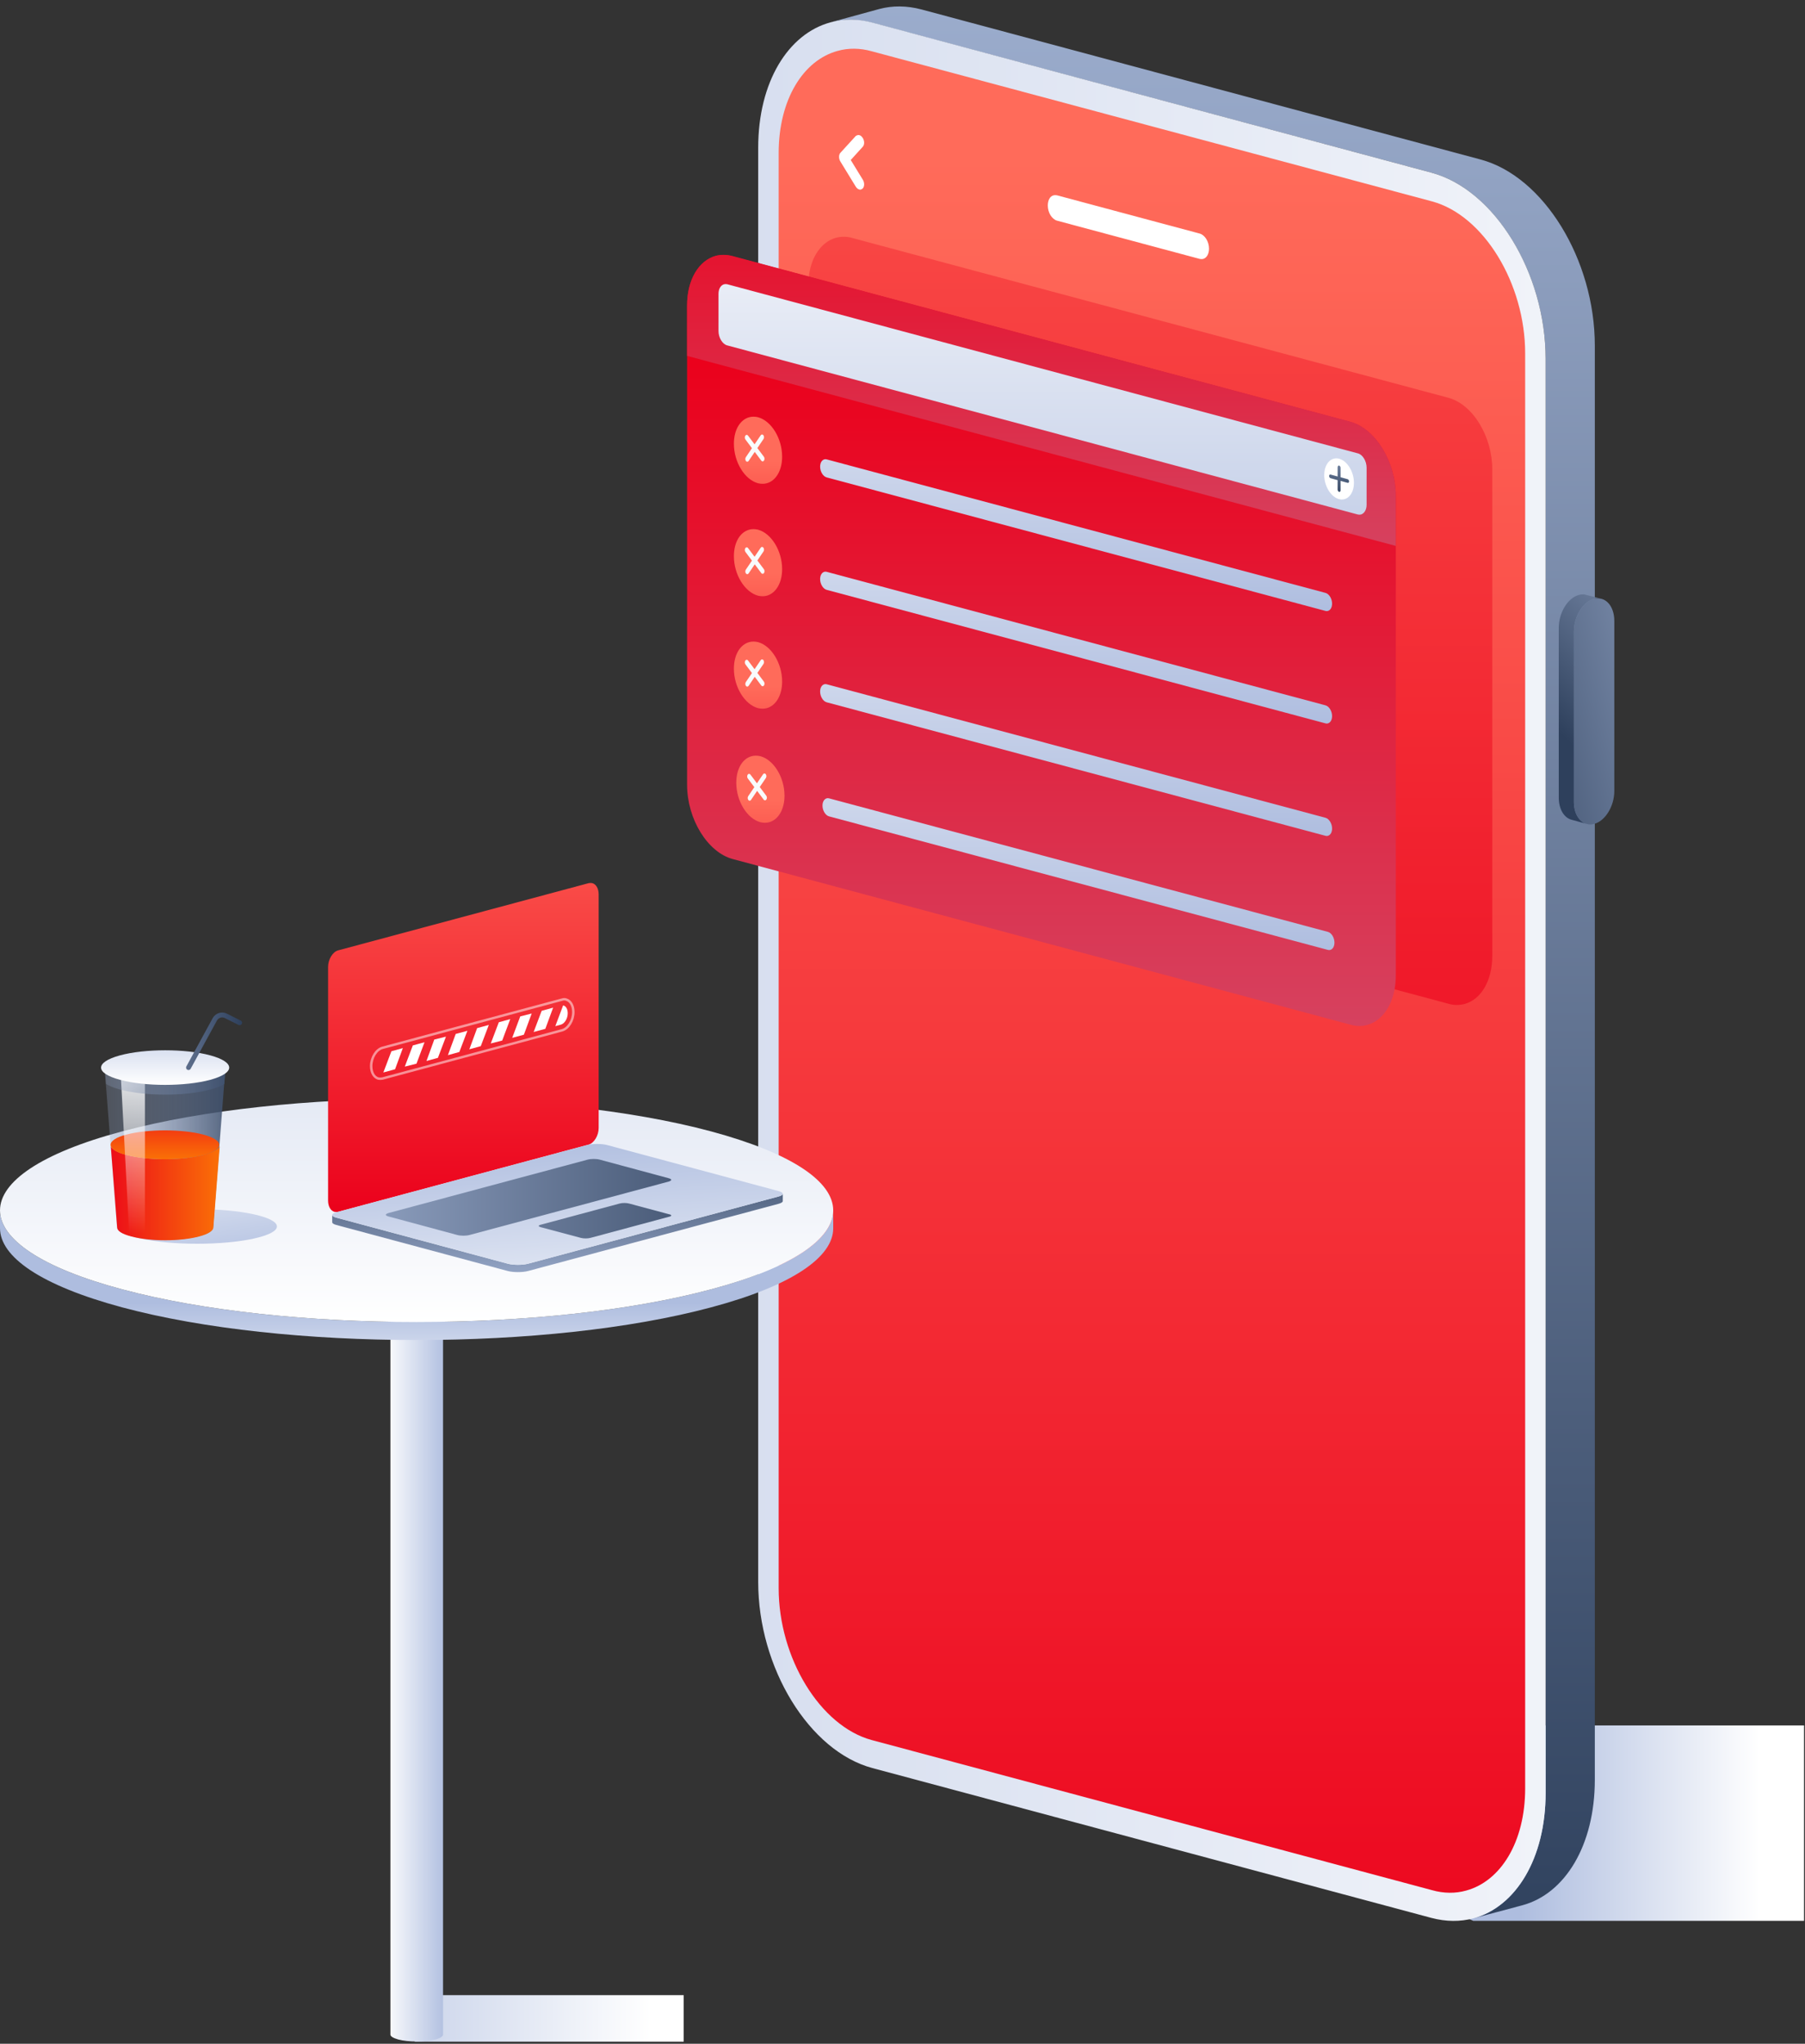 <svg width="273" height="309" viewBox="0 0 273 309" fill="none" xmlns="http://www.w3.org/2000/svg">
<rect x="0" y="0" width="273" height="309" fill="#333333" stroke="none"/>
<path d="M153.575 260.87H272.854V290.414H222.829L153.575 260.87Z" fill="url(#paint0_linear_65_166)"/>
<path d="M125.615 3.378C127.568 2.862 129.704 2.862 131.951 3.451L216.493 26.106C226.034 28.648 233.769 41.283 233.769 54.25V271.074C233.769 281.02 229.238 288.314 222.829 290.045L230.27 288.056C236.68 286.325 241.211 279.031 241.211 269.085V52.261C241.211 39.257 233.475 26.659 223.934 24.117L139.356 1.425C137.108 0.836 135.009 0.836 133.02 1.352L125.615 3.378Z" fill="url(#paint1_linear_65_166)"/>
<path d="M125.615 3.378C119.205 5.109 114.674 12.403 114.674 22.349V239.173C114.674 252.176 122.41 264.775 131.951 267.317L216.492 289.971C218.74 290.561 220.839 290.561 222.828 290.045C229.238 288.314 233.769 281.02 233.769 271.074V54.25C233.769 41.246 226.033 28.648 216.492 26.106L131.951 3.415C129.704 2.825 127.567 2.825 125.615 3.378Z" fill="url(#paint2_linear_65_166)"/>
<path d="M126.72 7.688C128.304 7.246 130.072 7.246 131.877 7.761L216.603 30.453C224.376 32.553 230.675 42.83 230.675 53.44V270.374C230.675 278.515 226.954 284.446 221.723 285.846C220.139 286.288 218.371 286.288 216.566 285.772L131.84 263.08C124.068 260.981 117.769 250.703 117.769 240.094V23.159C117.769 15.055 121.489 9.087 126.72 7.688Z" fill="url(#paint3_linear_65_166)"/>
<path d="M159.358 29.532C159.506 29.495 159.69 29.495 159.874 29.532L181.461 35.316C182.234 35.537 182.86 36.531 182.86 37.6C182.86 38.41 182.492 38.999 181.976 39.147C181.829 39.184 181.645 39.184 181.461 39.147L159.874 33.363C159.1 33.142 158.474 32.148 158.474 31.079C158.474 30.232 158.842 29.643 159.358 29.532Z" fill="white"/>
<path d="M129.704 20.433C129.962 20.36 130.256 20.507 130.478 20.839C130.772 21.281 130.772 21.907 130.478 22.202L128.672 24.191L130.478 27.138C130.772 27.58 130.772 28.206 130.478 28.501C130.404 28.574 130.33 28.611 130.22 28.648C130.146 28.685 130.035 28.685 129.962 28.648C129.778 28.611 129.593 28.464 129.446 28.243L127.125 24.449C126.831 24.007 126.831 23.38 127.125 23.086L129.446 20.544C129.557 20.507 129.63 20.47 129.704 20.433Z" fill="white"/>
<path d="M242.205 90.535C241.874 90.424 241.468 90.424 241.1 90.535C239.405 90.977 238.042 93.224 238.042 95.508V121.22C238.042 122.988 238.853 124.278 239.995 124.572L237.711 123.946C236.569 123.651 235.759 122.362 235.759 120.594V94.918C235.759 92.634 237.122 90.387 238.816 89.945C239.221 89.835 239.59 89.835 239.921 89.945L242.205 90.535Z" fill="url(#paint4_linear_65_166)"/>
<path d="M242.205 90.535C243.347 90.829 244.158 92.119 244.158 93.887V119.599C244.158 121.883 242.795 124.13 241.1 124.572C240.695 124.683 240.327 124.683 239.995 124.572C238.853 124.278 238.043 122.988 238.043 121.22V95.508C238.043 93.224 239.406 90.977 241.1 90.535C241.505 90.424 241.874 90.461 242.205 90.535Z" fill="url(#paint5_linear_65_166)"/>
<path d="M126.462 35.942C127.199 35.758 128.046 35.721 128.894 35.979L219.071 60.144C222.755 61.139 225.702 65.964 225.702 70.974V144.501C225.702 148.332 223.971 151.132 221.503 151.795C220.766 151.979 219.919 152.016 219.071 151.758L128.894 127.593C125.21 126.598 122.263 121.773 122.263 116.763V43.236C122.226 39.404 123.994 36.605 126.462 35.942Z" fill="url(#paint6_linear_65_166)"/>
<path d="M108.266 38.705C109.039 38.484 109.887 38.484 110.771 38.742L204.227 63.791C208.021 64.822 211.115 69.832 211.115 75.026V147.411C211.115 151.39 209.31 154.3 206.769 154.963C205.995 155.184 205.148 155.184 204.264 154.926L110.808 129.877C107.013 128.845 103.919 123.836 103.919 118.641V46.256C103.882 42.278 105.724 39.368 108.266 38.705Z" fill="url(#paint7_linear_65_166)"/>
<path d="M204.227 63.754L110.77 38.705C109.886 38.484 109.039 38.484 108.265 38.668C105.724 39.368 103.919 42.241 103.919 46.219V53.808L211.115 82.541V74.953C211.115 69.795 208.021 64.785 204.227 63.754Z" fill="url(#paint8_linear_65_166)"/>
<path d="M109.518 42.978C109.665 42.941 109.849 42.941 109.997 42.978L205.368 68.543C206.105 68.727 206.694 69.722 206.694 70.716V76.316C206.694 77.089 206.326 77.642 205.847 77.789C205.7 77.826 205.516 77.826 205.368 77.789L109.997 52.224C109.26 52.04 108.67 51.045 108.67 50.051V44.451C108.67 43.678 109.002 43.125 109.518 42.978Z" fill="url(#paint9_linear_65_166)"/>
<path d="M201.721 69.353C201.979 69.28 202.237 69.28 202.532 69.353C203.784 69.685 204.779 71.343 204.779 73C204.779 74.29 204.189 75.247 203.342 75.468C203.084 75.542 202.826 75.542 202.532 75.468C201.279 75.137 200.285 73.479 200.285 71.821C200.285 70.532 200.874 69.574 201.721 69.353Z" fill="white"/>
<path d="M202.458 70.385C202.495 70.385 202.495 70.385 202.532 70.385C202.642 70.422 202.753 70.569 202.753 70.716V72.153L203.821 72.448C203.932 72.484 204.042 72.632 204.042 72.779C204.042 72.89 203.968 73 203.895 73C203.858 73 203.858 73 203.821 73L202.753 72.706V74.142C202.753 74.253 202.679 74.363 202.605 74.363C202.569 74.363 202.569 74.363 202.532 74.363C202.421 74.326 202.311 74.179 202.311 74.032V72.595L201.242 72.3C201.132 72.263 201.021 72.116 201.021 71.969C201.021 71.858 201.095 71.748 201.169 71.748C201.206 71.748 201.206 71.748 201.242 71.748L202.311 72.042V70.606C202.348 70.495 202.384 70.422 202.458 70.385Z" fill="url(#paint10_linear_65_166)"/>
<path d="M125.026 120.704C125.137 120.667 125.247 120.667 125.395 120.704L200.837 140.891C201.39 141.038 201.832 141.775 201.832 142.512C201.832 143.101 201.574 143.506 201.206 143.617C201.095 143.654 200.985 143.654 200.837 143.617L125.395 123.43C124.842 123.283 124.4 122.546 124.4 121.809C124.4 121.22 124.658 120.815 125.026 120.704Z" fill="url(#paint11_linear_65_166)"/>
<path d="M113.68 114.331C114.086 114.221 114.528 114.221 115.007 114.331C117.033 114.884 118.653 117.536 118.653 120.299C118.653 122.399 117.696 123.946 116.333 124.314C115.927 124.425 115.485 124.425 115.007 124.314C112.98 123.762 111.36 121.109 111.36 118.347C111.36 116.21 112.317 114.7 113.68 114.331Z" fill="url(#paint12_linear_65_166)"/>
<path d="M114.91 118.991L115.834 117.63C115.86 117.592 115.881 117.546 115.895 117.496C115.908 117.447 115.915 117.393 115.914 117.34C115.913 117.286 115.904 117.233 115.888 117.184C115.873 117.135 115.85 117.09 115.822 117.053C115.794 117.015 115.761 116.986 115.725 116.966C115.689 116.947 115.651 116.937 115.613 116.938C115.575 116.94 115.537 116.951 115.502 116.973C115.467 116.995 115.436 117.026 115.41 117.065L114.486 118.426L113.499 117.11C113.471 117.073 113.438 117.044 113.403 117.024C113.367 117.004 113.329 116.995 113.291 116.996C113.253 116.996 113.215 117.008 113.181 117.029C113.146 117.05 113.115 117.081 113.088 117.119C113.036 117.197 113.008 117.301 113.01 117.409C113.013 117.517 113.046 117.619 113.102 117.694L114.089 119.01L113.163 120.375C113.111 120.453 113.083 120.556 113.086 120.664C113.089 120.771 113.122 120.873 113.178 120.947C113.234 121.022 113.308 121.063 113.385 121.062C113.461 121.06 113.534 121.016 113.587 120.94L114.513 119.576L115.5 120.892C115.559 120.97 115.634 121.008 115.708 121.006C115.782 121.004 115.856 120.963 115.91 120.882C115.936 120.844 115.957 120.798 115.97 120.749C115.984 120.699 115.99 120.646 115.989 120.593C115.987 120.539 115.979 120.487 115.963 120.438C115.947 120.389 115.925 120.344 115.897 120.307L114.91 118.991Z" fill="#F9FBFC"/>
<path d="M124.667 103.456C124.777 103.419 124.888 103.419 125.035 103.456L200.478 123.642C201.03 123.79 201.472 124.527 201.472 125.263C201.472 125.853 201.214 126.258 200.846 126.368C200.735 126.405 200.625 126.405 200.478 126.368L125.035 106.182C124.482 106.034 124.04 105.297 124.04 104.561C124.04 103.971 124.298 103.566 124.667 103.456Z" fill="url(#paint13_linear_65_166)"/>
<path d="M113.321 97.083C113.726 96.972 114.168 96.972 114.647 97.083C116.673 97.635 118.294 100.288 118.294 103.051C118.294 105.15 117.336 106.697 115.973 107.066C115.568 107.176 115.126 107.176 114.647 107.066C112.621 106.513 111 103.861 111 101.098C111 98.962 111.958 97.451 113.321 97.083Z" fill="url(#paint14_linear_65_166)"/>
<path d="M114.55 101.743L115.474 100.381C115.501 100.343 115.521 100.298 115.535 100.248C115.549 100.198 115.555 100.145 115.554 100.091C115.553 100.038 115.544 99.985 115.529 99.935C115.513 99.886 115.49 99.841 115.462 99.804C115.434 99.767 115.402 99.738 115.366 99.718C115.33 99.698 115.292 99.689 115.253 99.69C115.215 99.691 115.177 99.703 115.143 99.724C115.108 99.746 115.077 99.777 115.051 99.816L114.126 101.177L113.139 99.861C113.111 99.824 113.079 99.795 113.043 99.775C113.007 99.756 112.969 99.746 112.931 99.747C112.893 99.748 112.856 99.759 112.821 99.781C112.786 99.802 112.755 99.833 112.729 99.871C112.676 99.948 112.648 100.053 112.651 100.16C112.653 100.268 112.686 100.371 112.742 100.446L113.73 101.762L112.803 103.126C112.751 103.204 112.724 103.308 112.727 103.415C112.729 103.522 112.762 103.624 112.818 103.699C112.874 103.773 112.949 103.814 113.025 103.813C113.102 103.812 113.174 103.768 113.227 103.691L114.153 102.327L115.14 103.643C115.199 103.721 115.274 103.759 115.348 103.757C115.423 103.756 115.496 103.714 115.551 103.634C115.577 103.595 115.597 103.55 115.611 103.5C115.624 103.451 115.63 103.398 115.629 103.344C115.628 103.291 115.619 103.238 115.603 103.189C115.587 103.14 115.565 103.096 115.537 103.059L114.55 101.743Z" fill="#F9FBFC"/>
<path d="M124.667 86.456C124.777 86.419 124.888 86.419 125.035 86.456L200.478 106.642C201.03 106.79 201.472 107.527 201.472 108.263C201.472 108.853 201.214 109.258 200.846 109.368C200.735 109.405 200.625 109.405 200.478 109.368L125.035 89.182C124.482 89.034 124.04 88.297 124.04 87.561C124.04 86.971 124.298 86.566 124.667 86.456Z" fill="url(#paint15_linear_65_166)"/>
<path d="M113.321 80.083C113.726 79.972 114.168 79.972 114.647 80.083C116.673 80.635 118.294 83.288 118.294 86.05C118.294 88.15 117.336 89.697 115.973 90.066C115.568 90.176 115.126 90.176 114.647 90.066C112.621 89.513 111 86.861 111 84.098C111 81.962 111.958 80.451 113.321 80.083Z" fill="url(#paint16_linear_65_166)"/>
<path d="M114.55 84.743L115.474 83.381C115.501 83.343 115.521 83.298 115.535 83.248C115.549 83.198 115.555 83.145 115.554 83.091C115.553 83.037 115.544 82.985 115.529 82.935C115.513 82.886 115.49 82.841 115.462 82.804C115.434 82.767 115.402 82.738 115.366 82.718C115.33 82.698 115.292 82.689 115.253 82.69C115.215 82.691 115.177 82.703 115.143 82.724C115.108 82.746 115.077 82.777 115.051 82.816L114.126 84.177L113.139 82.861C113.111 82.824 113.079 82.795 113.043 82.775C113.007 82.756 112.969 82.746 112.931 82.747C112.893 82.748 112.856 82.759 112.821 82.781C112.786 82.802 112.755 82.833 112.729 82.871C112.676 82.948 112.648 83.052 112.651 83.16C112.653 83.268 112.686 83.371 112.742 83.446L113.73 84.762L112.803 86.126C112.751 86.204 112.724 86.308 112.727 86.415C112.729 86.522 112.762 86.624 112.818 86.699C112.874 86.773 112.949 86.814 113.025 86.813C113.102 86.812 113.174 86.768 113.227 86.692L114.153 85.327L115.14 86.643C115.199 86.721 115.274 86.759 115.348 86.757C115.423 86.756 115.496 86.714 115.551 86.633C115.577 86.595 115.597 86.55 115.611 86.5C115.624 86.451 115.63 86.398 115.629 86.344C115.628 86.291 115.619 86.238 115.603 86.189C115.587 86.14 115.565 86.096 115.537 86.059L114.55 84.743Z" fill="#F9FBFC"/>
<path d="M124.667 69.456C124.777 69.419 124.888 69.419 125.035 69.456L200.478 89.642C201.03 89.79 201.472 90.526 201.472 91.263C201.472 91.853 201.214 92.258 200.846 92.368C200.735 92.405 200.625 92.405 200.478 92.368L125.035 72.182C124.482 72.034 124.04 71.297 124.04 70.561C124.04 69.971 124.298 69.566 124.667 69.456Z" fill="url(#paint17_linear_65_166)"/>
<path d="M113.321 63.083C113.726 62.972 114.168 62.972 114.647 63.083C116.673 63.635 118.294 66.288 118.294 69.05C118.294 71.15 117.336 72.697 115.973 73.066C115.568 73.176 115.126 73.176 114.647 73.066C112.621 72.513 111 69.861 111 67.098C111 64.962 111.958 63.451 113.321 63.083Z" fill="url(#paint18_linear_65_166)"/>
<path d="M114.55 67.743L115.474 66.381C115.501 66.343 115.521 66.298 115.535 66.248C115.549 66.198 115.555 66.145 115.554 66.091C115.553 66.037 115.544 65.985 115.529 65.935C115.513 65.886 115.49 65.841 115.462 65.804C115.434 65.767 115.402 65.738 115.366 65.718C115.33 65.698 115.292 65.689 115.253 65.69C115.215 65.691 115.177 65.703 115.143 65.724C115.108 65.746 115.077 65.777 115.051 65.816L114.126 67.177L113.139 65.861C113.111 65.824 113.079 65.795 113.043 65.775C113.007 65.756 112.969 65.746 112.931 65.747C112.893 65.748 112.856 65.759 112.821 65.781C112.786 65.802 112.755 65.833 112.729 65.871C112.676 65.948 112.648 66.052 112.651 66.16C112.653 66.268 112.686 66.371 112.742 66.446L113.73 67.762L112.803 69.126C112.751 69.204 112.724 69.308 112.727 69.415C112.729 69.522 112.762 69.624 112.818 69.699C112.874 69.773 112.949 69.814 113.025 69.813C113.102 69.812 113.174 69.768 113.227 69.692L114.153 68.327L115.14 69.643C115.199 69.721 115.274 69.759 115.348 69.757C115.423 69.756 115.496 69.714 115.551 69.633C115.577 69.595 115.597 69.55 115.611 69.5C115.624 69.451 115.63 69.398 115.629 69.344C115.628 69.291 115.619 69.238 115.603 69.189C115.587 69.14 115.565 69.096 115.537 69.059L114.55 67.743Z" fill="#F9FBFC"/>
<path d="M103.402 301.649H62.734V308.685H103.402V301.649Z" fill="url(#paint19_linear_65_166)"/>
<path d="M59.05 191.137C59.05 191.395 59.456 191.69 60.229 191.874C61.776 192.279 64.281 192.279 65.828 191.874C66.602 191.653 67.007 191.395 67.007 191.137V307.617C67.007 307.874 66.602 308.169 65.828 308.353C64.281 308.759 61.776 308.759 60.229 308.353C59.456 308.132 59.05 307.874 59.05 307.617V191.137Z" fill="url(#paint20_linear_65_166)"/>
<path d="M0 182.996C0 187.306 6.152 191.653 18.456 194.931C43.063 201.525 82.957 201.525 107.565 194.931C119.868 191.616 126.02 187.306 126.02 182.996V185.722C126.02 190.032 119.868 194.379 107.565 197.657C82.957 204.251 43.063 204.251 18.456 197.657C6.152 194.342 0 190.032 0 185.685V182.996Z" fill="url(#paint21_linear_65_166)"/>
<path d="M0 182.996C0 178.686 6.152 174.339 18.456 171.061C43.063 164.467 82.957 164.467 107.565 171.061C119.868 174.376 126.02 178.686 126.02 182.996C126.02 187.306 119.868 191.653 107.565 194.931C82.957 201.525 43.063 201.525 18.456 194.931C6.152 191.653 0 187.306 0 182.996Z" fill="url(#paint22_linear_65_166)"/>
<path d="M17.756 185.427C17.756 184.764 18.935 184.101 21.293 183.586C26.008 182.554 33.633 182.554 38.348 183.586C40.706 184.101 41.885 184.764 41.885 185.427C41.885 186.091 40.706 186.754 38.348 187.269C33.633 188.301 26.008 188.301 21.293 187.269C18.935 186.754 17.756 186.091 17.756 185.427Z" fill="url(#paint23_linear_65_166)"/>
<path d="M15.804 161.225L17.682 185.538C17.682 186.054 18.382 186.533 19.819 186.901C22.655 187.674 27.26 187.674 30.097 186.901C31.533 186.533 32.233 186.017 32.233 185.538L34.112 161.225H15.804Z" fill="url(#paint24_linear_65_166)"/>
<path d="M30.833 174.597C27.591 175.481 22.324 175.481 19.082 174.597C17.756 174.229 16.982 173.787 16.761 173.345L17.719 185.575C17.719 186.09 18.419 186.569 19.856 186.938C22.692 187.711 27.297 187.711 30.133 186.938C31.57 186.569 32.27 186.054 32.27 185.575L33.227 173.345C32.933 173.787 32.159 174.229 30.833 174.597Z" fill="url(#paint25_linear_65_166)"/>
<path d="M16.724 173.087C16.724 172.534 17.535 171.945 19.119 171.54C22.323 170.692 27.554 170.692 30.759 171.54C32.38 171.982 33.154 172.534 33.154 173.087C33.154 173.639 32.343 174.229 30.759 174.634C27.554 175.481 22.323 175.481 19.119 174.634C17.535 174.229 16.724 173.676 16.724 173.087Z" fill="url(#paint26_linear_65_166)"/>
<path d="M21.955 161.225H18.198L19.561 186.827C19.635 186.864 19.745 186.864 19.819 186.901C20.445 187.085 21.182 187.196 21.919 187.306V161.225H21.955Z" fill="url(#paint27_linear_65_166)"/>
<path d="M16.025 163.878C16.504 164.172 17.203 164.467 18.125 164.725C21.919 165.756 28.07 165.756 31.828 164.725C32.749 164.467 33.449 164.209 33.928 163.878L34.149 161.225H15.804L16.025 163.878Z" fill="url(#paint28_linear_65_166)"/>
<path d="M15.288 161.41C15.288 160.747 16.246 160.083 18.125 159.568C21.919 158.536 28.071 158.536 31.828 159.568C33.707 160.083 34.664 160.747 34.664 161.41C34.664 162.073 33.707 162.736 31.828 163.251C28.034 164.283 21.882 164.283 18.125 163.251C16.209 162.736 15.288 162.073 15.288 161.41Z" fill="url(#paint29_linear_65_166)"/>
<path d="M28.512 161.41L32.491 154.116C32.822 153.526 33.559 153.269 34.185 153.6L36.248 154.632" stroke="url(#paint30_linear_65_166)" stroke-width="0.737" stroke-miterlimit="10" stroke-linecap="round" stroke-linejoin="round"/>
<path d="M50.578 183.217C50.025 183.07 49.62 182.407 49.62 181.523V146.196C49.62 145.054 50.32 143.912 51.13 143.691L89.036 133.524C89.22 133.487 89.441 133.487 89.588 133.524C90.141 133.671 90.546 134.334 90.546 135.218V170.545C90.546 171.687 89.846 172.829 89.036 173.05L51.13 183.217C50.946 183.254 50.762 183.254 50.578 183.217Z" fill="url(#paint31_linear_65_166)"/>
<path d="M50.246 183.696C50.246 183.843 50.467 183.991 50.873 184.101L76.806 191.064C77.653 191.285 79.016 191.285 79.864 191.064L117.769 180.896C118.174 180.786 118.395 180.639 118.395 180.491V181.596C118.395 181.744 118.174 181.891 117.769 182.002L79.864 192.169C79.016 192.39 77.653 192.39 76.806 192.169L50.873 185.206C50.467 185.096 50.246 184.949 50.246 184.801V183.696Z" fill="url(#paint32_linear_65_166)"/>
<path d="M50.246 183.696C50.246 183.549 50.467 183.401 50.873 183.291L88.778 173.124C89.625 172.903 90.988 172.903 91.836 173.124L117.769 180.086C118.174 180.197 118.395 180.344 118.395 180.491C118.395 180.639 118.174 180.786 117.769 180.896L79.864 191.064C79.016 191.285 77.653 191.285 76.806 191.064L50.873 184.101C50.431 183.991 50.246 183.843 50.246 183.696Z" fill="url(#paint33_linear_65_166)"/>
<path d="M101.524 178.391C101.524 178.465 101.376 178.576 101.119 178.649L71.023 186.717C70.507 186.864 69.66 186.864 69.144 186.717L58.756 183.917C58.498 183.843 58.351 183.77 58.351 183.659C58.351 183.585 58.498 183.475 58.756 183.401L88.852 175.334C89.368 175.187 90.215 175.187 90.731 175.334L101.119 178.134C101.376 178.207 101.524 178.281 101.524 178.391Z" fill="url(#paint34_linear_65_166)"/>
<path d="M101.524 183.77C101.524 183.843 101.413 183.917 101.229 183.954L89.294 187.159C88.889 187.269 88.262 187.269 87.857 187.159L81.779 185.538C81.558 185.464 81.484 185.427 81.484 185.354C81.484 185.28 81.595 185.206 81.779 185.17L93.714 181.965C94.12 181.854 94.746 181.854 95.151 181.965L101.192 183.586C101.413 183.622 101.524 183.696 101.524 183.77Z" fill="url(#paint35_linear_65_166)"/>
<path opacity="0.5" d="M57.208 163.067C56.582 162.883 56.14 162.183 56.14 161.188C56.14 159.899 56.914 158.684 57.835 158.426L85.02 151.132C85.242 151.058 85.463 151.058 85.647 151.132C86.273 151.316 86.715 152.016 86.715 153.011C86.715 154.3 85.942 155.516 85.02 155.773L57.835 163.067C57.614 163.104 57.393 163.104 57.208 163.067Z" stroke="white" stroke-width="0.368" stroke-miterlimit="10"/>
<path d="M73.932 154.963L72.164 155.442L70.985 158.647L72.717 158.168L73.932 154.963Z" fill="white"/>
<path d="M70.691 155.847L68.923 156.326L67.744 159.531L69.475 159.052L70.691 155.847Z" fill="white"/>
<path d="M67.449 156.731L65.681 157.173L64.502 160.415L66.234 159.936L67.449 156.731Z" fill="white"/>
<path d="M57.982 162.146L59.75 161.667L60.929 158.463L59.198 158.942L57.982 162.146Z" fill="white"/>
<path d="M64.207 157.579L62.439 158.057L61.224 161.262L62.992 160.82L64.207 157.579Z" fill="white"/>
<path d="M83.658 152.348L81.926 152.827L80.711 156.031L82.479 155.553L83.658 152.348Z" fill="white"/>
<path d="M84.799 154.926C85.389 154.779 85.868 154.005 85.868 153.195C85.868 152.569 85.61 152.127 85.205 152.016H85.168L83.989 155.147L84.799 154.926Z" fill="white"/>
<path d="M77.174 154.079L75.443 154.558L74.227 157.763L75.959 157.321L77.174 154.079Z" fill="white"/>
<path d="M80.416 153.232L78.684 153.674L77.469 156.915L79.237 156.437L80.416 153.232Z" fill="white"/>
<defs>
<linearGradient id="paint0_linear_65_166" x1="266.252" y1="275.641" x2="229.917" y2="275.641" gradientUnits="userSpaceOnUse">
<stop stop-color="white"/>
<stop offset="1" stop-color="#AEBDDF"/>
</linearGradient>
<linearGradient id="paint1_linear_65_166" x1="183.412" y1="-45.608" x2="183.412" y2="297.015" gradientUnits="userSpaceOnUse">
<stop stop-color="#ACBDDE"/>
<stop offset="1" stop-color="#2E405C"/>
</linearGradient>
<linearGradient id="paint2_linear_65_166" x1="304.643" y1="146.691" x2="-85.419" y2="146.691" gradientUnits="userSpaceOnUse">
<stop stop-color="white"/>
<stop offset="1" stop-color="#AEBDDF"/>
</linearGradient>
<linearGradient id="paint3_linear_65_166" x1="174.223" y1="23.87" x2="174.223" y2="312.183" gradientUnits="userSpaceOnUse">
<stop stop-color="#FF6B5A"/>
<stop offset="1" stop-color="#EB001B"/>
</linearGradient>
<linearGradient id="paint4_linear_65_166" x1="264.743" y1="81.98" x2="235.722" y2="110.617" gradientUnits="userSpaceOnUse">
<stop stop-color="#ACBDDE"/>
<stop offset="1" stop-color="#2E405C"/>
</linearGradient>
<linearGradient id="paint5_linear_65_166" x1="274.059" y1="99.038" x2="218.323" y2="113.452" gradientUnits="userSpaceOnUse">
<stop stop-color="#ACBDDE"/>
<stop offset="1" stop-color="#2E405C"/>
</linearGradient>
<linearGradient id="paint6_linear_65_166" x1="173.968" y1="-60.21" x2="173.968" y2="214.353" gradientUnits="userSpaceOnUse">
<stop stop-color="#FF6B5A"/>
<stop offset="1" stop-color="#EB001B"/>
</linearGradient>
<linearGradient id="paint7_linear_65_166" x1="157.497" y1="53.359" x2="157.497" y2="348.066" gradientUnits="userSpaceOnUse">
<stop stop-color="#EB001B"/>
<stop offset="1" stop-color="#AEBDDF"/>
</linearGradient>
<linearGradient id="paint8_linear_65_166" x1="157.497" y1="19.015" x2="157.497" y2="203.743" gradientUnits="userSpaceOnUse">
<stop stop-color="#EB001B"/>
<stop offset="1" stop-color="#AEBDDF"/>
</linearGradient>
<linearGradient id="paint9_linear_65_166" x1="157.681" y1="18.684" x2="157.681" y2="106.239" gradientUnits="userSpaceOnUse">
<stop stop-color="white"/>
<stop offset="1" stop-color="#AEBDDF"/>
</linearGradient>
<linearGradient id="paint10_linear_65_166" x1="202.545" y1="65.499" x2="202.545" y2="74.955" gradientUnits="userSpaceOnUse">
<stop stop-color="#ACBDDE"/>
<stop offset="1" stop-color="#2E405C"/>
</linearGradient>
<linearGradient id="paint11_linear_65_166" x1="163.111" y1="83.587" x2="163.111" y2="144.184" gradientUnits="userSpaceOnUse">
<stop stop-color="white"/>
<stop offset="1" stop-color="#AEBDDF"/>
</linearGradient>
<linearGradient id="paint12_linear_65_166" x1="115.005" y1="120.957" x2="115.005" y2="149.958" gradientUnits="userSpaceOnUse">
<stop stop-color="#FF6B5A"/>
<stop offset="1" stop-color="#EB001B"/>
</linearGradient>
<linearGradient id="paint13_linear_65_166" x1="162.751" y1="66.339" x2="162.751" y2="126.935" gradientUnits="userSpaceOnUse">
<stop stop-color="white"/>
<stop offset="1" stop-color="#AEBDDF"/>
</linearGradient>
<linearGradient id="paint14_linear_65_166" x1="114.646" y1="103.708" x2="114.646" y2="132.709" gradientUnits="userSpaceOnUse">
<stop stop-color="#FF6B5A"/>
<stop offset="1" stop-color="#EB001B"/>
</linearGradient>
<linearGradient id="paint15_linear_65_166" x1="162.751" y1="49.339" x2="162.751" y2="109.935" gradientUnits="userSpaceOnUse">
<stop stop-color="white"/>
<stop offset="1" stop-color="#AEBDDF"/>
</linearGradient>
<linearGradient id="paint16_linear_65_166" x1="114.646" y1="86.708" x2="114.646" y2="115.709" gradientUnits="userSpaceOnUse">
<stop stop-color="#FF6B5A"/>
<stop offset="1" stop-color="#EB001B"/>
</linearGradient>
<linearGradient id="paint17_linear_65_166" x1="162.751" y1="32.339" x2="162.751" y2="92.935" gradientUnits="userSpaceOnUse">
<stop stop-color="white"/>
<stop offset="1" stop-color="#AEBDDF"/>
</linearGradient>
<linearGradient id="paint18_linear_65_166" x1="114.646" y1="69.708" x2="114.646" y2="98.709" gradientUnits="userSpaceOnUse">
<stop stop-color="#FF6B5A"/>
<stop offset="1" stop-color="#EB001B"/>
</linearGradient>
<linearGradient id="paint19_linear_65_166" x1="98.499" y1="305.174" x2="42.046" y2="305.174" gradientUnits="userSpaceOnUse">
<stop stop-color="white"/>
<stop offset="1" stop-color="#AEBDDF"/>
</linearGradient>
<linearGradient id="paint20_linear_65_166" x1="58.153" y1="249.918" x2="67.575" y2="249.918" gradientUnits="userSpaceOnUse">
<stop stop-color="white"/>
<stop offset="1" stop-color="#AEBDDF"/>
</linearGradient>
<linearGradient id="paint21_linear_65_166" x1="63.022" y1="212.937" x2="63.022" y2="196.967" gradientUnits="userSpaceOnUse">
<stop stop-color="white"/>
<stop offset="1" stop-color="#AEBDDF"/>
</linearGradient>
<linearGradient id="paint22_linear_65_166" x1="63.022" y1="200.014" x2="63.022" y2="95.366" gradientUnits="userSpaceOnUse">
<stop stop-color="white"/>
<stop offset="1" stop-color="#AEBDDF"/>
</linearGradient>
<linearGradient id="paint23_linear_65_166" x1="27.251" y1="168.35" x2="31.034" y2="193.409" gradientUnits="userSpaceOnUse">
<stop stop-color="white"/>
<stop offset="1" stop-color="#AEBDDF"/>
</linearGradient>
<linearGradient id="paint24_linear_65_166" x1="9.613" y1="174.365" x2="38.319" y2="174.365" gradientUnits="userSpaceOnUse">
<stop stop-color="#ACBDDE" stop-opacity="0.1"/>
<stop offset="1" stop-color="#2E405C"/>
</linearGradient>
<linearGradient id="paint25_linear_65_166" x1="14.787" y1="180.409" x2="38.396" y2="180.409" gradientUnits="userSpaceOnUse">
<stop stop-color="#EB001B"/>
<stop offset="1" stop-color="#FE8F01"/>
</linearGradient>
<linearGradient id="paint26_linear_65_166" x1="24.968" y1="165.692" x2="24.968" y2="177.91" gradientUnits="userSpaceOnUse">
<stop stop-color="#EB001B"/>
<stop offset="1" stop-color="#FE8F01"/>
</linearGradient>
<linearGradient id="paint27_linear_65_166" x1="20.08" y1="186.653" x2="20.08" y2="158.614" gradientUnits="userSpaceOnUse">
<stop offset="0.006" stop-color="white" stop-opacity="0"/>
<stop offset="1" stop-color="white"/>
</linearGradient>
<linearGradient id="paint28_linear_65_166" x1="12.814" y1="163.046" x2="37.662" y2="163.519" gradientUnits="userSpaceOnUse">
<stop stop-color="#ACBDDE" stop-opacity="0.1"/>
<stop offset="1" stop-color="#2E405C"/>
</linearGradient>
<linearGradient id="paint29_linear_65_166" x1="24.973" y1="163.976" x2="24.973" y2="152.733" gradientUnits="userSpaceOnUse">
<stop stop-color="white"/>
<stop offset="1" stop-color="#AEBDDF"/>
</linearGradient>
<linearGradient id="paint30_linear_65_166" x1="28.138" y1="157.444" x2="36.63" y2="157.444" gradientUnits="userSpaceOnUse">
<stop stop-color="#5D6E8C"/>
<stop offset="1" stop-color="#2E405C"/>
</linearGradient>
<linearGradient id="paint31_linear_65_166" x1="70.098" y1="112.318" x2="70.098" y2="183.9" gradientUnits="userSpaceOnUse">
<stop stop-color="#FF6B5A"/>
<stop offset="1" stop-color="#EB001B"/>
</linearGradient>
<linearGradient id="paint32_linear_65_166" x1="84.309" y1="196.954" x2="84.309" y2="173.556" gradientUnits="userSpaceOnUse">
<stop stop-color="#ACBDDE"/>
<stop offset="1" stop-color="#2E405C"/>
</linearGradient>
<linearGradient id="paint33_linear_65_166" x1="85.696" y1="207.171" x2="83.695" y2="170.982" gradientUnits="userSpaceOnUse">
<stop stop-color="white"/>
<stop offset="1" stop-color="#AEBDDF"/>
</linearGradient>
<linearGradient id="paint34_linear_65_166" x1="34.163" y1="181.012" x2="121.368" y2="181.012" gradientUnits="userSpaceOnUse">
<stop stop-color="#ACBDDE"/>
<stop offset="1" stop-color="#2E405C"/>
</linearGradient>
<linearGradient id="paint35_linear_65_166" x1="34.163" y1="184.548" x2="121.368" y2="184.548" gradientUnits="userSpaceOnUse">
<stop stop-color="#ACBDDE"/>
<stop offset="1" stop-color="#2E405C"/>
</linearGradient>
</defs>
</svg>
